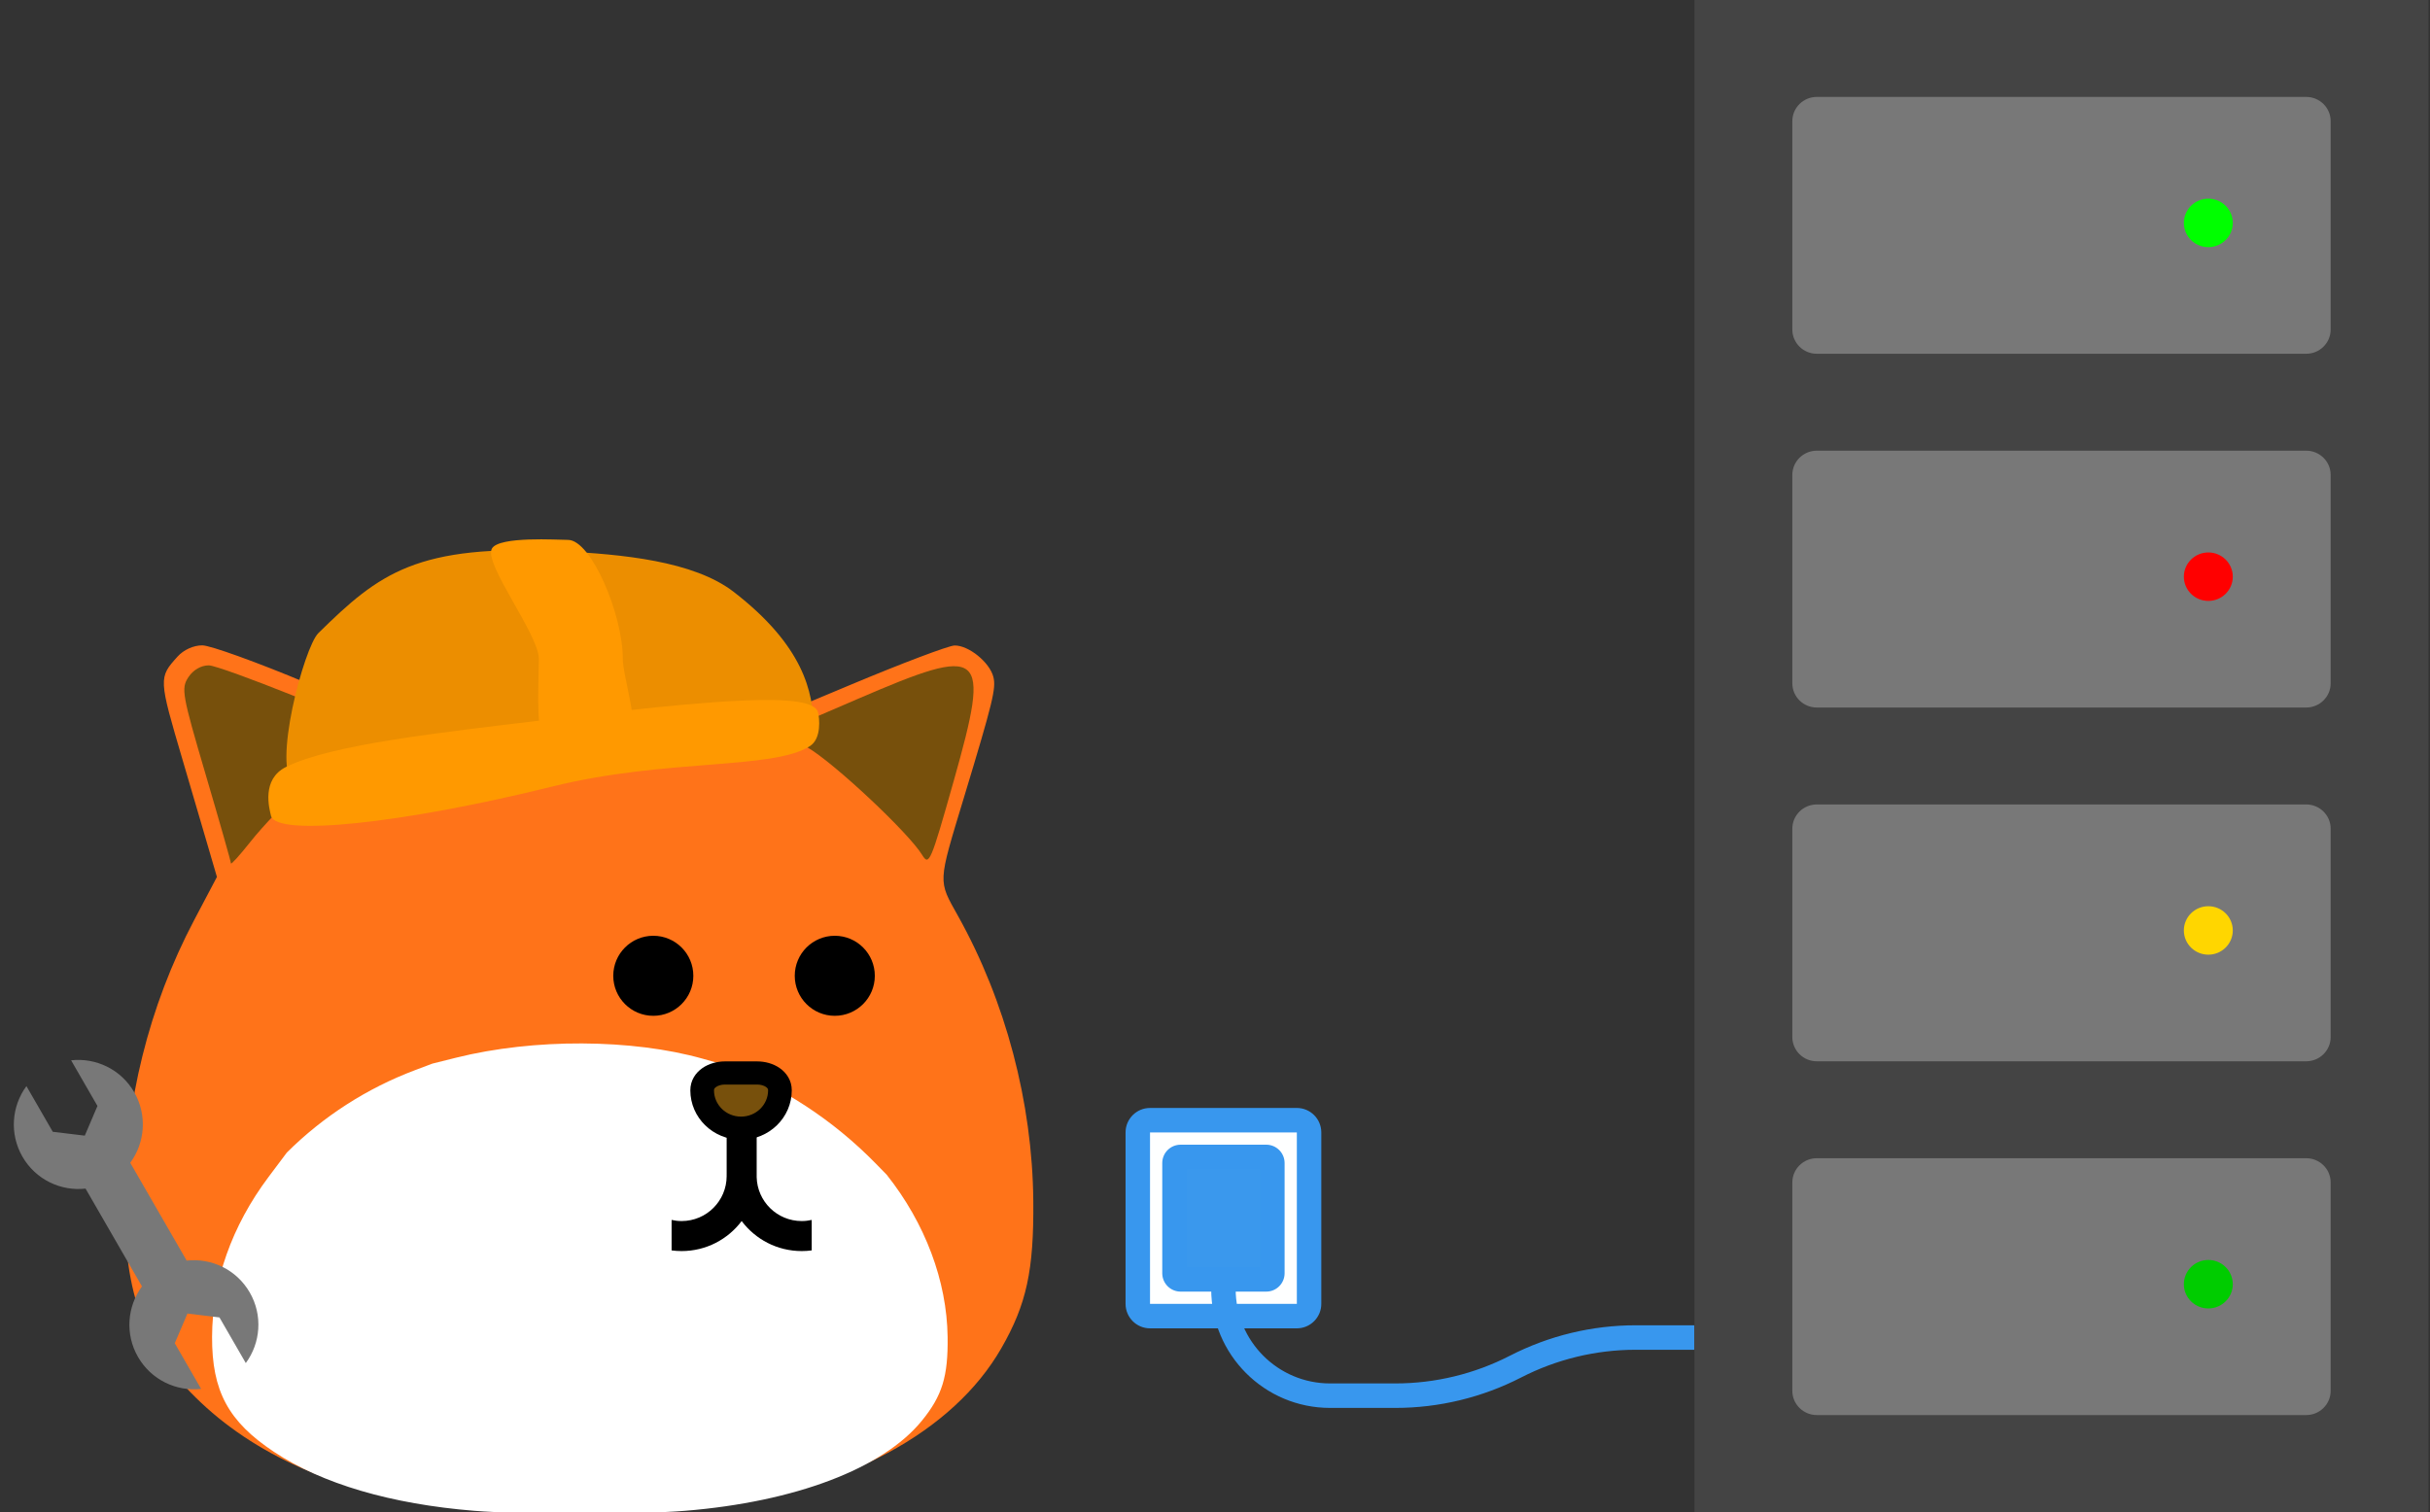 <svg width="527" height="328" viewBox="0 0 527 328" fill="none" xmlns="http://www.w3.org/2000/svg">
<rect x="0" y="0" width="527" height="328" fill="#333333" stroke="none"/>
<g clip-path="url(#clip0_1_163)">
<path d="M246.754 245.668C246.754 244.201 247.941 243.012 249.407 243.012H281.248C282.714 243.012 283.901 244.201 283.901 245.668V282.85C283.901 284.316 282.714 285.506 281.248 285.506H249.407C247.941 285.506 246.754 284.316 246.754 282.85V245.668Z" fill="#FEFFFF"/>
<path d="M274.614 277.538H265.328H256.041C255.308 277.538 254.714 276.944 254.714 276.211V252.308C254.714 251.575 255.308 250.98 256.041 250.98H274.614C275.347 250.98 275.941 251.575 275.941 252.308V276.211C275.941 276.944 275.347 277.538 274.614 277.538Z" fill="#3A98ED"/>
<path d="M249.408 240.356H281.249V245.668H249.408V240.356ZM286.555 245.668V282.85H281.249V245.668H286.555ZM281.249 288.162H249.408V282.85H281.249V288.162ZM244.102 282.85V245.668H249.408V282.85H244.102ZM249.408 288.162C246.478 288.162 244.102 285.784 244.102 282.85H249.408V288.162ZM286.555 282.85C286.555 285.784 284.179 288.162 281.249 288.162V282.85H286.555ZM281.249 240.356C284.179 240.356 286.555 242.735 286.555 245.668H281.249V240.356ZM249.408 245.668H244.102C244.102 242.735 246.478 240.356 249.408 240.356V245.668ZM262.675 279.622V277.538H267.982V279.622H262.675ZM265.328 274.883H274.615V280.194H265.328V274.883ZM265.328 280.194H256.042V274.883H265.328V280.194ZM252.062 276.21V252.308H257.368V276.21H252.062ZM273.289 276.21V252.308H278.595V276.21H273.289ZM274.615 253.636H256.042V248.324H274.615V253.636ZM302.611 305.425H288.454V300.113H302.611V305.425ZM367.483 292.81H354.744V287.498H367.483V292.81ZM354.744 292.81C346.1 292.81 337.58 294.871 329.89 298.824L327.465 294.099C335.905 289.761 345.257 287.498 354.744 287.498V292.81ZM302.611 300.113C311.256 300.113 319.775 298.051 327.465 294.099L329.89 298.824C321.45 303.162 312.098 305.425 302.611 305.425V300.113ZM252.062 252.308C252.062 250.107 253.843 248.324 256.042 248.324V253.636C256.774 253.636 257.368 253.041 257.368 252.308H252.062ZM256.042 280.194C253.843 280.194 252.062 278.411 252.062 276.21H257.368C257.368 275.477 256.774 274.883 256.042 274.883V280.194ZM274.615 274.883C273.883 274.883 273.289 275.477 273.289 276.21H278.595C278.595 278.411 276.814 280.194 274.615 280.194V274.883ZM273.289 252.308C273.289 253.041 273.883 253.636 274.615 253.636V248.324C276.814 248.324 278.595 250.107 278.595 252.308H273.289ZM267.982 279.622C267.982 290.939 277.148 300.113 288.454 300.113V305.425C274.216 305.425 262.675 293.873 262.675 279.622H267.982Z" fill="#3897EE"/>
<path d="M526.684 301.441C526.684 316.109 526.684 328 526.684 328H367.482C367.482 328 367.482 316.109 367.482 301.441V26.559C367.482 11.891 367.482 0 367.482 0H526.684C526.684 0 526.684 11.891 526.684 26.559V301.441Z" fill="#444444"/>
<path d="M394.016 306.975C391.085 306.975 388.709 304.62 388.709 301.718V256.513C388.709 253.61 391.085 251.256 394.016 251.256H500.15C503.081 251.256 505.457 253.61 505.457 256.513V301.718C505.457 304.62 503.081 306.975 500.15 306.975H394.016Z" fill="#787878"/>
<path d="M478.924 273.333C481.855 273.333 484.231 275.687 484.231 278.59C484.231 281.493 481.855 283.846 478.924 283.846C475.994 283.846 473.618 281.493 473.618 278.59C473.618 275.687 475.994 273.333 478.924 273.333Z" fill="#00CC00"/>
<path d="M394.016 230.231C391.085 230.231 388.709 227.878 388.709 224.975V179.769C388.709 176.866 391.085 174.513 394.016 174.513H500.15C503.081 174.513 505.457 176.866 505.457 179.769V224.975C505.457 227.878 503.081 230.231 500.15 230.231H394.016Z" fill="#787878"/>
<path d="M478.924 196.59C481.855 196.59 484.231 198.943 484.231 201.846C484.231 204.749 481.855 207.102 478.924 207.102C475.994 207.102 473.618 204.749 473.618 201.846C473.618 198.943 475.994 196.59 478.924 196.59Z" fill="#FFD600"/>
<path d="M394.016 76.744C391.085 76.744 388.709 74.389 388.709 71.487V26.282C388.709 23.38 391.085 21.025 394.016 21.025H500.15C503.081 21.025 505.457 23.38 505.457 26.282V71.487C505.457 74.389 503.081 76.744 500.15 76.744H394.016Z" fill="#787878"/>
<path d="M478.924 43.102C481.855 43.102 484.231 45.457 484.231 48.359C484.231 51.262 481.855 53.615 478.924 53.615C475.994 53.615 473.618 51.262 473.618 48.359C473.618 45.457 475.994 43.102 478.924 43.102Z" fill="#00FF00"/>
<path d="M394.016 153.487C391.085 153.487 388.709 151.134 388.709 148.231V103.025C388.709 100.122 391.085 97.769 394.016 97.769H500.15C503.081 97.769 505.457 100.122 505.457 103.025V148.231C505.457 151.134 503.081 153.487 500.15 153.487H394.016Z" fill="#787878"/>
<path d="M478.924 119.846C481.855 119.846 484.231 122.199 484.231 125.102C484.231 128.005 481.855 130.359 478.924 130.359C475.994 130.359 473.618 128.005 473.618 125.102C473.618 122.199 475.994 119.846 478.924 119.846Z" fill="#FF0000"/>
<path fill-rule="evenodd" clip-rule="evenodd" d="M66.539 148.183L86.046 156.366L92.387 154.115C113.196 146.727 139.537 146.889 158.522 154.521L164.499 156.924L184.615 148.493C195.678 143.854 205.763 140.048 207.025 140.03C210.084 139.99 214.64 143.687 215.435 146.855C216.054 149.322 215.352 152.197 209.025 173.099C203.353 191.837 203.401 190.873 207.772 198.708C218.093 217.208 223.891 239.146 224.093 260.459C224.237 275.572 222.645 282.921 217.162 292.473C206.727 310.651 183.268 323.322 153.724 326.74C141.146 328.196 109.86 328.195 97.259 326.738C74.854 324.149 56.517 316.47 43.57 304.256C31.338 292.718 26.949 281.118 27 260.459C27.054 239.302 32.276 218.253 42.09 199.637L47.046 190.239L44.697 182.212C43.405 177.797 41.125 170.033 39.63 164.96C34.38 147.137 34.373 147.024 38.498 142.442C39.825 140.969 41.954 140 43.865 140C45.607 140 55.811 143.682 66.539 148.183Z" fill="#FF7319"/>
<path d="M98.914 229.45L93.782 230.732L90.031 232.144C79.6 236.07 70.121 242.163 62.216 250.02L58.205 255.371C50.262 265.972 46.035 277.957 45.992 290.005C45.951 301.768 49.503 308.374 59.403 314.944C69.882 321.899 84.723 326.271 102.857 327.746C113.056 328.575 138.378 328.576 148.558 327.747C172.47 325.8 191.457 318.585 199.902 308.235C204.341 302.795 205.629 298.611 205.512 290.005C205.349 277.868 200.656 265.377 192.303 254.842L189.845 252.332C180.664 242.957 169.551 235.694 157.279 231.049L152.441 229.681C137.075 225.335 115.756 225.243 98.914 229.45Z" fill="white"/>
<path d="M185.951 151.649L169.345 158.807L175.067 162.11C180.802 165.421 196.996 180.595 199.983 185.454C201.495 187.916 201.835 187.118 206.853 169.35C214.887 140.902 213.536 139.758 185.951 151.649Z" fill="#77500C"/>
<path d="M40.844 146.926C39.255 149.35 39.489 150.665 44.617 168.075C47.624 178.283 50.084 186.931 50.084 187.291C50.084 187.65 51.959 185.58 54.249 182.691C60.2 175.189 72.187 164.269 77.38 161.62C79.818 160.375 81.39 158.998 80.871 158.559C78.639 156.672 47.771 144.34 45.28 144.34C43.588 144.34 41.889 145.33 40.844 146.926Z" fill="#77500C"/>
<path d="M141.682 220.364C146.477 220.364 150.364 216.477 150.364 211.682C150.364 206.887 146.477 203 141.682 203C136.887 203 133 206.887 133 211.682C133 216.477 136.887 220.364 141.682 220.364Z" fill="black"/>
<path d="M181.042 220.364C185.837 220.364 189.724 216.477 189.724 211.682C189.724 206.887 185.837 203 181.042 203C176.247 203 172.36 206.887 172.36 211.682C172.36 216.477 176.247 220.364 181.042 220.364Z" fill="black"/>
<path fill-rule="evenodd" clip-rule="evenodd" d="M164.102 242.82H157.591V254.757H157.584C157.588 254.878 157.59 254.999 157.59 255.121C157.59 260.515 153.217 264.888 147.823 264.888C147.077 264.888 146.35 264.804 145.651 264.645V271.255C146.361 271.35 147.085 271.399 147.821 271.399C153.147 271.399 157.875 268.841 160.845 264.887C163.815 268.841 168.543 271.399 173.869 271.399C174.604 271.399 175.329 271.35 176.039 271.255V264.645C175.34 264.804 174.613 264.888 173.866 264.888C168.554 264.888 164.233 260.648 164.102 255.369V254.873C164.103 254.834 164.104 254.796 164.105 254.757H164.102V242.82Z" fill="black"/>
<path fill-rule="evenodd" clip-rule="evenodd" d="M163.74 233.254C166.217 233.254 168.713 234.617 168.713 237.018C168.713 241.567 164.907 245.254 160.213 245.254C155.519 245.254 151.713 241.567 151.713 237.018C151.713 234.617 154.209 233.254 156.687 233.254H163.74Z" fill="#77500C"/>
<path fill-rule="evenodd" clip-rule="evenodd" d="M155.306 235.794C154.931 236.054 154.846 236.283 154.846 236.522C154.846 239.669 157.465 242.233 160.713 242.233C163.961 242.233 166.58 239.669 166.58 236.522C166.58 236.283 166.496 236.054 166.121 235.795C165.693 235.499 164.998 235.274 164.212 235.274H157.214C156.428 235.274 155.733 235.499 155.306 235.794ZM152.344 231.694C153.77 230.709 155.542 230.254 157.214 230.254H164.212C165.885 230.254 167.656 230.709 169.082 231.694C170.559 232.714 171.713 234.364 171.713 236.522C171.713 242.458 166.779 247.254 160.713 247.254C154.646 247.254 149.713 242.457 149.713 236.522C149.713 234.364 150.867 232.714 152.344 231.694Z" fill="black"/>
<path fill-rule="evenodd" clip-rule="evenodd" d="M15.423 230.019C20.782 229.417 26.235 231.962 29.103 236.935C31.972 241.906 31.446 247.908 28.247 252.25L40.483 273.466C45.842 272.864 51.295 275.409 54.164 280.381C57.032 285.352 56.506 291.354 53.307 295.697L47.594 285.793L40.651 284.956L37.904 291.393L43.616 301.298C38.259 301.899 32.804 299.354 29.936 294.381C27.069 289.41 27.593 283.409 30.792 279.066L18.556 257.851C13.199 258.453 7.744 255.907 4.876 250.936C2.009 245.962 2.533 239.962 5.732 235.618L11.445 245.523L18.388 246.36L21.135 239.922L15.423 230.019Z" fill="#787878"/>
<path d="M176.417 157.738C176.417 170.788 153.875 156.349 122.263 156.349C101.128 156.349 73.72 177.256 63.804 170.223C58.888 166.735 65.95 140.384 69.033 137.353C82.302 124.303 90.381 117.988 121.954 119.593C134.786 120.245 150.389 121.65 159.134 128.409C174.245 140.087 176.417 150.201 176.417 157.738Z" fill="#EC8E00"/>
<path d="M177.416 154.552C177.689 155.658 178.242 160.188 175.654 161.851C167.584 167.039 144.502 164.505 119.826 170.616C87.236 178.688 59.903 181.539 58.778 176.985C58.381 175.382 56.66 169.058 62.016 166.388C71.868 161.476 95.702 158.912 117.292 156.288C155.746 151.615 176.289 149.999 177.416 154.552Z" fill="#FF9900"/>
<path d="M135.069 142.912C135.069 146.314 137.955 155.357 137.077 158.04C135.467 162.96 129.218 160.364 125.966 160.364C123.304 160.364 119.367 163.733 117.702 160.243C116.223 157.139 116.862 147.448 116.862 142.912C116.862 137.684 104.793 122.182 106.693 118.983C108.296 116.286 120.888 117.122 123.188 117.122C128.215 117.122 135.069 133.275 135.069 142.912Z" fill="#FF9900"/>
</g>
<defs>
<clipPath id="clip0_1_163">
<rect width="527" height="328" fill="white"/>
</clipPath>
</defs>
</svg>
